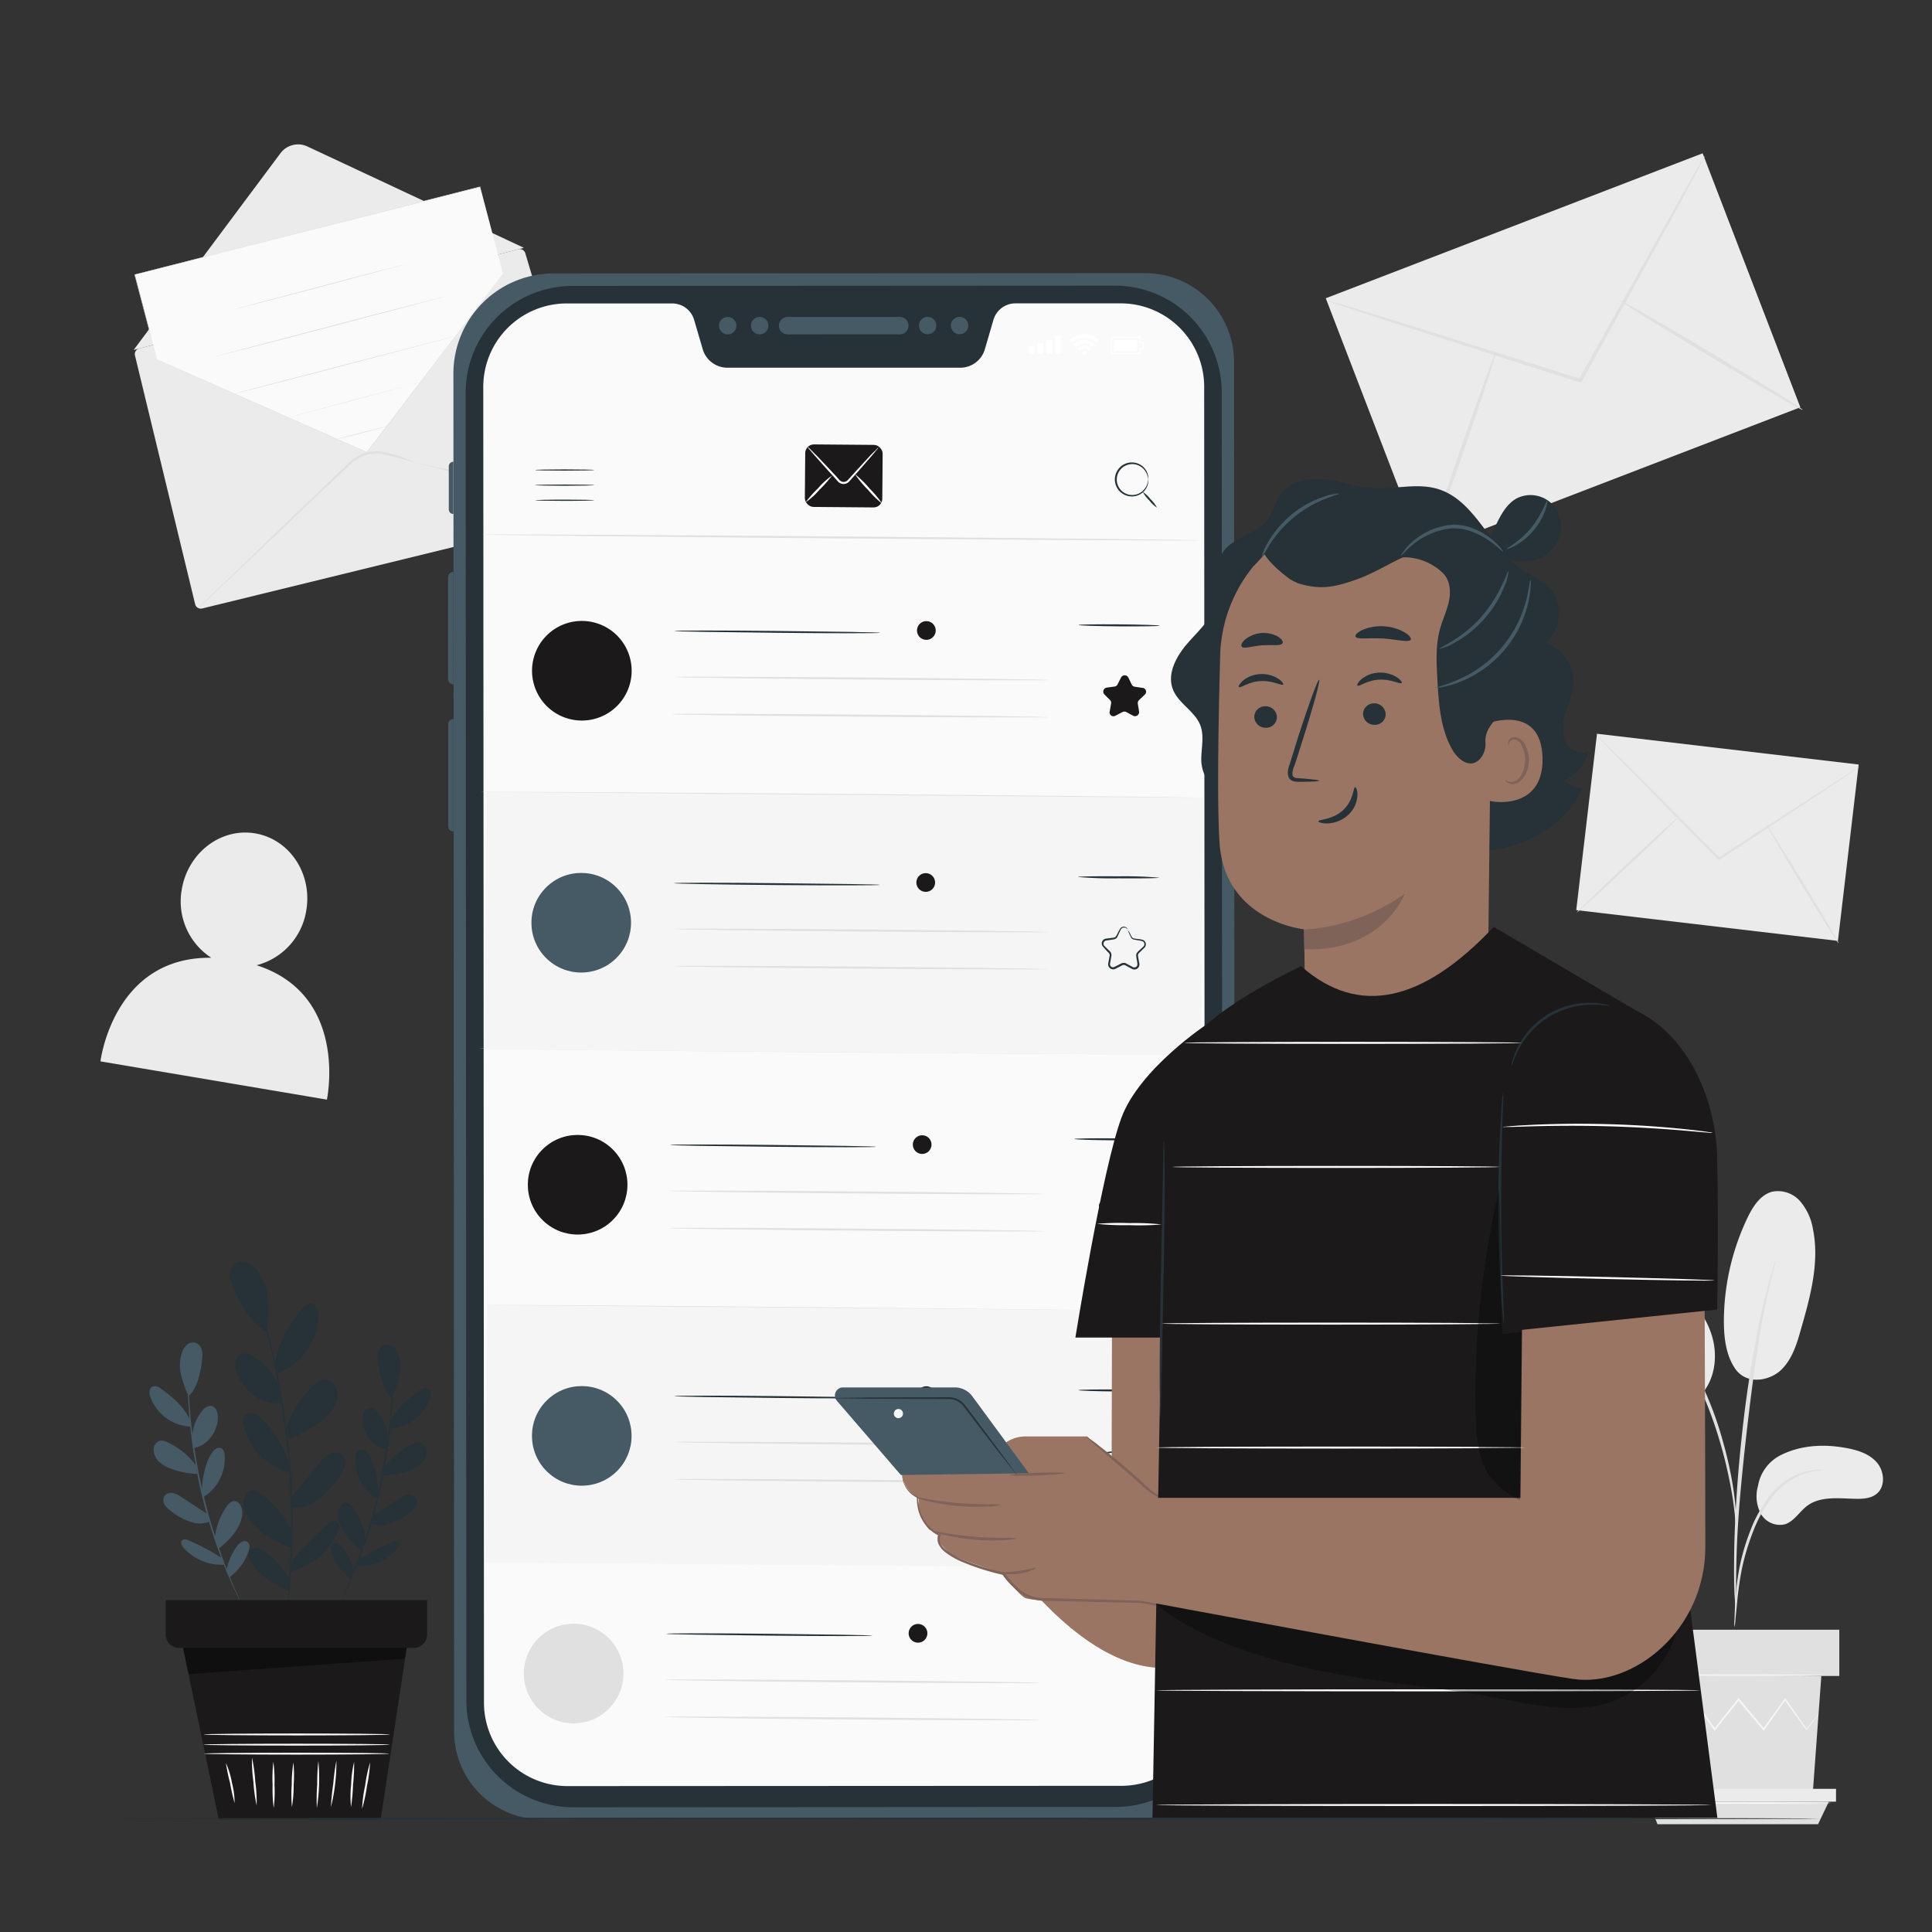 <svg xmlns="http://www.w3.org/2000/svg" viewBox="0 0 500 500"><rect x="0" y="0" width="500" height="500" fill="#333333" stroke="none"/><g id="freepik--background-complete--inject-6"><path d="M36,90.19l98.1-25.68a1.52,1.52,0,0,1,1.84,1l19.42,65.12a1.53,1.53,0,0,1-1.1,1.91L52.34,157.47a1.51,1.51,0,0,1-1.84-1.12L34.93,92A1.52,1.52,0,0,1,36,90.19Z" style="fill:#ebebeb"></path><path d="M34.58,90.57l38-50.91a5.68,5.68,0,0,1,7-1.74l56,26.21" style="fill:#ebebeb"></path><polygon points="40.63 93.03 34.88 71.05 124.26 48.34 130.2 70.92 94.92 117.09 40.63 93.03" style="fill:#fafafa"></polygon><path d="M40.63,93l1,.43,2.89,1.27,11,4.85L95,117l-.1,0,35.27-46.18,0,.08c-.84-3.2-1.74-6.61-2.64-10-1.12-4.24-2.22-8.44-3.3-12.53l.11.07L34.89,71.1l0-.06c1.8,6.94,3.23,12.44,4.21,16.2.49,1.88.86,3.32,1.11,4.3.13.49.22.86.29,1.11l.09.38s0-.12-.1-.37l-.3-1.1c-.26-1-.64-2.42-1.14-4.29-1-3.76-2.43-9.26-4.26-16.21l0,0h0l89.38-22.75.08,0,0,.09c1.07,4.09,2.18,8.28,3.29,12.52.91,3.44,1.8,6.85,2.64,10l0,0,0,0L95,117.14l0,0-.06,0L55.46,99.65l-11-4.89-2.88-1.28Z" style="fill:#e0e0e0"></path><path d="M105.25,68.3s-10,2.72-22.37,6-22.4,5.85-22.41,5.8,10-2.72,22.36-6S105.23,68.25,105.25,68.3Z" style="fill:#e0e0e0"></path><path d="M115.68,76.6c0,.05-13.51,3.61-30.19,8s-30.21,7.83-30.23,7.78,13.5-3.61,30.19-8S115.66,76.55,115.68,76.6Z" style="fill:#e0e0e0"></path><path d="M118.29,86.89s-12.88,3.45-28.79,7.59S60.67,102,60.65,101.9s12.88-3.45,28.8-7.59S118.28,86.84,118.29,86.89Z" style="fill:#e0e0e0"></path><path d="M109.26,98.79l-.09,0-.26.07-1,.29-3.72,1L91.86,103.5c-4.8,1.3-9.16,2.44-12.32,3.25l-3.74,1-1,.25-.27.06-.09,0s0,0,.09,0l.26-.07,1-.28,3.73-1,12.31-3.31c4.8-1.3,9.16-2.44,12.31-3.25l3.75-.95,1-.25.26-.06Z" style="fill:#e0e0e0"></path><path d="M100.06,110.37s-2.87.82-6.43,1.73-6.46,1.6-6.47,1.55,2.86-.82,6.43-1.73S100.05,110.32,100.06,110.37Z" style="fill:#e0e0e0"></path><path d="M155.14,132a1.52,1.52,0,0,1-.31,0l-.89-.21-3.44-.86-12.61-3.25-18.68-4.89-11-2.91-5.84-1.54-1.48-.39c-.5-.13-1-.27-1.49-.38a9.85,9.85,0,0,0-3-.13,9.62,9.62,0,0,0-5.41,2.47L86.58,124l-8.25,7.87-14,13.31-9.47,8.94-2.59,2.41-.69.62-.24.2s.06-.09.2-.24l.65-.66L54.71,154l9.35-9.06L78,131.54l8.23-7.9,4.37-4.17a10.15,10.15,0,0,1,5.71-2.61,10,10,0,0,1,3.19.14c.53.12,1,.25,1.52.38l1.48.4c2,.52,3.79,1.56,5.7,2.06,3.82,1,7.64,1.49,11.15,2.42l18.66,5,12.56,3.41,3.41,1,.89.26C155.05,132,155.15,132,155.14,132Z" style="fill:#e0e0e0"></path><path d="M66.42,249.8a17.43,17.43,0,0,0,12.85-14.22c1.59-9.49-4.32-18.39-13.22-19.9s-17.39,5-19,14.46a17.39,17.39,0,0,0,7.63,17.73C29.28,247.54,26,274.68,26,274.68l58.6,9.9S90.39,257.55,66.42,249.8Z" style="fill:#ebebeb"></path><rect x="352.27" y="56.08" width="104.5" height="70.43" transform="translate(-5.81 151.32) rotate(-21.04)" style="fill:#ebebeb"></rect><path d="M441.25,40.34a6.2,6.2,0,0,1-.57,1.23L438.88,45,432.1,57.51,409.37,98.74l-.19.34-.37-.12-.9-.29L362.46,84.14l-13.74-4.5L345,78.36a7.8,7.8,0,0,1-1.28-.5,7.67,7.67,0,0,1,1.34.32l3.78,1.1,13.83,4.22L408.2,97.77l.9.28-.56.23,23-41.1,7-12.37c.81-1.39,1.46-2.5,2-3.34A9,9,0,0,1,441.25,40.34Z" style="fill:#e0e0e0"></path><path d="M369,143.6c-.24-.09,3.62-11.92,8.64-26.43s9.29-26.2,9.54-26.12-3.62,11.92-8.64,26.43S369.26,143.68,369,143.6Z" style="fill:#e0e0e0"></path><path d="M419.29,77.76c.13-.22,10.82,5.93,23.87,13.75s23.52,14.34,23.38,14.57-10.82-5.93-23.87-13.75S419.15,78,419.29,77.76Z" style="fill:#e0e0e0"></path><rect x="421.52" y="182.63" width="45.96" height="68.19" transform="translate(177.3 632.83) rotate(-83.29)" style="fill:#ebebeb"></rect><path d="M481.2,198.46a4.47,4.47,0,0,1-.71.53l-2.08,1.43-7.71,5.17L445,222.49l-.21.14-.18-.18-.43-.44-21.83-22.2c-2.74-2.82-5-5.13-6.56-6.78l-1.77-1.86a5.14,5.14,0,0,1-.58-.68,4.57,4.57,0,0,1,.67.59l1.85,1.78,6.7,6.64,22,22.08.43.43-.39,0,25.76-16.74,7.82-5,2.15-1.33A4.36,4.36,0,0,1,481.2,198.46Z" style="fill:#e0e0e0"></path><path d="M408.11,236.13c-.12-.12,5.71-5.78,13-12.63s13.33-12.31,13.45-12.19-5.71,5.78-13,12.64S408.22,236.26,408.11,236.13Z" style="fill:#e0e0e0"></path><path d="M457.14,213.39c.15-.09,4.45,6.72,9.61,15.2S476,244,475.82,244.1s-4.44-6.71-9.6-15.19S457,213.48,457.14,213.39Z" style="fill:#e0e0e0"></path><path d="M460.69,376.67c5.08-2.62,11.05-3,16.68-2,3,.5,6.18,1.41,8.24,3.68s2.45,6.27.09,8.23c-1.41,1.16-3.37,1.34-5.2,1.31-4.41-.05-9.3-.82-12.82,1.83-2,1.51-3.35,4-5.75,4.77a5.68,5.68,0,0,1-6.25-2.78,9.69,9.69,0,0,1-.71-7.16A10.94,10.94,0,0,1,460.69,376.67Z" style="fill:#ebebeb"></path><path d="M449.07,354.23c3.1,4.43,9.13,3,11.93.26s4-6.62,5.05-10.36c2.46-8.54,4.93-17.5,3.11-26.19a14.6,14.6,0,0,0-3.35-7.13,7.61,7.61,0,0,0-7.2-2.39c-3,.8-4.93,3.78-6.3,6.61a62.45,62.45,0,0,0-6.17,26.8c0,4.31.5,8.84,2.93,12.4" style="fill:#ebebeb"></path><path d="M440.55,360.59c3.37-4,4-9.83,2.51-14.83s-4.88-9.27-8.79-12.75a47.15,47.15,0,0,0-15.73-9.28,16.8,16.8,0,0,0-7.08-1.21,7.4,7.4,0,0,0-5.93,3.6c-1.66,3.15-.07,7,1.64,10.11A120.59,120.59,0,0,0,417.51,352c3.1,4,6.64,7.93,11.36,9.73S438.5,363.3,441,360" style="fill:#ebebeb"></path><path d="M448.86,421.07a9.84,9.84,0,0,0,.28-2c.14-1.46.32-3.3.54-5.49a78.42,78.42,0,0,1,1.23-8.06,61.63,61.63,0,0,1,2.93-9.51,35,35,0,0,1,4.86-8.61,18.07,18.07,0,0,1,6.14-5.1,16.93,16.93,0,0,1,5.17-1.61,10.13,10.13,0,0,0,2-.29,8.93,8.93,0,0,0-2,0,15.42,15.42,0,0,0-5.39,1.4,18,18,0,0,0-6.48,5.15,34.31,34.31,0,0,0-5,8.78,57.87,57.87,0,0,0-2.91,9.66,67.58,67.58,0,0,0-1.07,8.16c-.17,2.34-.24,4.23-.27,5.53A9.32,9.32,0,0,0,448.86,421.07Z" style="fill:#e0e0e0"></path><path d="M449.24,416.84a3.58,3.58,0,0,0,.05-.94v-2.67c0-2.32,0-5.67.11-9.81.21-8.29.92-17.21,2.3-29.78,1.31-11.82,3.06-25.58,4.91-34.52.39-2,.79-3.86,1.17-5.47s.66-3,1-4.11.46-1.91.62-2.6a3.85,3.85,0,0,0,.16-.92,5.31,5.31,0,0,0-.32.88c-.2.67-.46,1.52-.78,2.56s-.69,2.48-1.1,4.08S456.47,337,456,339a302.48,302.48,0,0,0-5.15,32c-1.39,12.6-2,24.07-2.06,32.38-.05,4.15,0,7.51.14,9.83.07,1.09.12,2,.17,2.67A3.64,3.64,0,0,0,449.24,416.84Z" style="fill:#e0e0e0"></path><path d="M449.29,394.71a17,17,0,0,0,0-2.79,75.05,75.05,0,0,0-.85-7.56,100.17,100.17,0,0,0-2.46-11,89.53,89.53,0,0,0-4.6-13,69.68,69.68,0,0,0-13.53-21.07,34.32,34.32,0,0,0-3.18-2.95c-.49-.42-.92-.83-1.36-1.16l-1.24-.85a17.58,17.58,0,0,0-2.35-1.5c-.13.18,3.33,2.22,7.7,6.87a73,73,0,0,1,13.19,21,102.65,102.65,0,0,1,4.64,12.91c1.2,4.05,2,7.77,2.61,10.91s.91,5.7,1.11,7.48A19.84,19.84,0,0,0,449.29,394.71Z" style="fill:#e0e0e0"></path><polygon points="427.91 433.74 430.13 464.11 469.14 464.11 471.36 433.74 427.91 433.74" style="fill:#e0e0e0"></polygon><rect x="424.14" y="421.77" width="51.87" height="11.97" style="fill:#e0e0e0"></rect><polygon points="424.14 462.95 424.14 466.27 426.58 466.27 475.16 466.27 475.16 462.95 424.14 462.95" style="fill:#ebebeb"></polygon><polygon points="428.97 472.11 426.58 466.27 473.3 466.27 470.51 472.11 428.97 472.11" style="fill:#e0e0e0"></polygon><path d="M470.64,443.67a1.93,1.93,0,0,1-.19.28l-.58.77-2.27,2.91-.1.13-.1-.14c-1.43-2-3.34-4.61-5.58-7.72h.32l-5.5,7.78-.17.25-.2-.23c-2-2.42-4.23-5-6.52-7.76h.38l-.36.46-5.83,7.3-.19.25-.18-.26-5.5-7.78.32,0-6.78,7.72-.12.13-.09-.15-2.12-3.57-.54-.94a2,2,0,0,1-.17-.34s.09.09.23.3l.6.91,2.23,3.5-.22,0,6.67-7.81.17-.2.15.22,5.55,7.74h-.37l5.81-7.32.36-.45.19-.23.19.23,6.5,7.77h-.37l5.56-7.74.16-.23.16.23,5.46,7.81h-.2l2.37-2.83.63-.74C470.55,443.74,470.63,443.66,470.64,443.67Z" style="fill:#f5f5f5"></path><path d="M471.9,433.54c0,.13-9.77.24-21.83.24s-21.83-.11-21.83-.24,9.77-.24,21.83-.24S471.9,433.41,471.9,433.54Z" style="fill:#f5f5f5"></path><path d="M473.88,466.59c0,.14-10.63.25-23.73.25s-23.73-.11-23.73-.25,10.62-.24,23.73-.24S473.88,466.46,473.88,466.59Z" style="fill:#f5f5f5"></path></g><g id="freepik--Device--inject-6"><path d="M296.28,470.77l-156,.08a22.75,22.75,0,0,1-22.76-22.73l-.18-351.41a25.92,25.92,0,0,1,25.91-25.94l153.12-.08a23,23,0,0,1,23,23l.19,353.82A23.28,23.28,0,0,1,296.28,470.77Z" style="fill:#455a64"></path><path d="M120.69,440l-.18-338.39A27.66,27.66,0,0,1,148.16,74l140.34-.08a27.66,27.66,0,0,1,27.68,27.65l.18,338.39a27.66,27.66,0,0,1-27.65,27.68l-140.34.08A27.67,27.67,0,0,1,120.69,440Z" style="fill:#263238"></path><path d="M203.83,86.53a2.25,2.25,0,0,1,0-4.5h28.89a2.25,2.25,0,1,1,0,4.49Z" style="fill:#455a64"></path><path d="M188.34,86.54a2.25,2.25,0,1,1,2.24-2.25A2.25,2.25,0,0,1,188.34,86.54Z" style="fill:#455a64"></path><path d="M196.61,86.53a2.25,2.25,0,1,1,2.24-2.25A2.25,2.25,0,0,1,196.61,86.53Z" style="fill:#455a64"></path><path d="M248.34,86.5a2.25,2.25,0,1,1,2.25-2.24A2.24,2.24,0,0,1,248.34,86.5Z" style="fill:#455a64"></path><path d="M240.07,86.51a2.25,2.25,0,1,1,2.25-2.25A2.24,2.24,0,0,1,240.07,86.51Z" style="fill:#455a64"></path><path d="M290,78.51h-27.2a5.94,5.94,0,0,0-5.7,4.26l-2.22,7.62a6.62,6.62,0,0,1-6.37,4.77l-60.26,0a6.65,6.65,0,0,1-6.38-4.76l-2.23-7.62a5.92,5.92,0,0,0-5.7-4.25H146.72a21.61,21.61,0,0,0-21.65,21.56l.18,340.62a21.6,21.6,0,0,0,21.67,21.53l143.25-.07a21.61,21.61,0,0,0,21.65-21.56L311.64,100A21.6,21.6,0,0,0,290,78.51Z" style="fill:#fafafa"></path><path d="M319.39,157.63h0a1.34,1.34,0,0,1,1.33,1.33l0,43.33a1.33,1.33,0,0,1-1.32,1.33h0Z" style="fill:#455a64"></path><path d="M117.37,186.08h0a1.37,1.37,0,0,0-1.37,1.37v26.37a1.38,1.38,0,0,0,1.38,1.37h0Z" style="fill:#455a64"></path><path d="M117.35,148h0a1.37,1.37,0,0,0-1.37,1.38v26.36a1.39,1.39,0,0,0,1.38,1.38h0Z" style="fill:#455a64"></path><path d="M117.34,119.49h0a1.19,1.19,0,0,0-1.19,1.19v11.17a1.18,1.18,0,0,0,1.19,1.18h0Z" style="fill:#455a64"></path><rect x="266.33" y="89.6" width="1.39" height="1.95" style="fill:#fff"></rect><rect x="268.59" y="88.73" width="1.39" height="2.81" style="fill:#fff"></rect><rect x="270.85" y="88.08" width="1.39" height="3.46" style="fill:#fff"></rect><rect x="273.11" y="86.82" width="1.39" height="4.72" style="fill:#fff"></rect><path d="M295,91.63h-7a.49.49,0,0,1-.5-.49V87.67a.5.5,0,0,1,.49-.5h7a.14.14,0,0,1,.13.13v1.14h.75a.12.12,0,0,1,.12.13v1.66a.13.13,0,0,1-.13.13h-.75V91.5A.12.12,0,0,1,295,91.63Zm-.13-4.21H288a.24.24,0,0,0-.24.24v3.47a.24.24,0,0,0,.24.24h6.84V90.23a.12.12,0,0,1,.12-.12h.75V88.69H295a.12.12,0,0,1-.12-.12Z" style="fill:#fff"></path><polygon points="288.34 90.81 288.34 88 294.29 87.99 294.29 89.26 294.29 89.54 294.29 90.81 288.34 90.81" style="fill:#fff"></polygon><path d="M281.14,91.37a.51.51,0,1,0-.51.51A.51.51,0,0,0,281.14,91.37Z" style="fill:#fff"></path><path d="M278.89,90.15l.65.64a1.55,1.55,0,0,1,2.18,0l.65-.65a2.48,2.48,0,0,0-1.74-.72A2.45,2.45,0,0,0,278.89,90.15Z" style="fill:#fff"></path><path d="M280.63,88a3.92,3.92,0,0,0-2.76,1.14l.65.65a3,3,0,0,1,4.22,0l.65-.65A3.88,3.88,0,0,0,280.63,88Z" style="fill:#fff"></path><path d="M276.81,88.07l.65.65a4.43,4.43,0,0,1,3.17-1.32,4.5,4.5,0,0,1,3.17,1.31l.65-.65a5.4,5.4,0,0,0-7.64,0Z" style="fill:#fff"></path><path d="M163.47,173.7a12.89,12.89,0,1,1-12.78-13A12.89,12.89,0,0,1,163.47,173.7Z" style="fill:#1B1919"></path><path d="M227.9,163.77c0,.14-12,.16-26.7,0s-26.71-.33-26.71-.48,12-.16,26.71,0S227.91,163.63,227.9,163.77Z" style="fill:#263238"></path><path d="M271.49,176c0,.14-21.8.08-48.69-.14s-48.69-.52-48.69-.66,21.8-.08,48.7.14S271.49,175.85,271.49,176Z" style="fill:#e0e0e0"></path><path d="M271.41,185.61c0,.14-21.8.08-48.69-.14S174,185,174,184.81s21.79-.08,48.69.14S271.41,185.46,271.41,185.61Z" style="fill:#e0e0e0"></path><path d="M300.15,161.92c0,.15-4.72.22-10.53.18s-10.52-.21-10.52-.35,4.71-.22,10.53-.17S300.15,161.78,300.15,161.92Z" style="fill:#263238"></path><path d="M292,175.33l.87,1.8a1.05,1.05,0,0,0,.78.59l2,.3a1,1,0,0,1,.57,1.79l-1.45,1.39a1.07,1.07,0,0,0-.31.93l.33,2a1.06,1.06,0,0,1-1.54,1.1l-1.76-.95a1.06,1.06,0,0,0-1,0l-1.78.92a1,1,0,0,1-1.51-1.12l.35-2a1,1,0,0,0-.29-.93l-1.42-1.41a1.05,1.05,0,0,1,.6-1.79l2-.27a1,1,0,0,0,.79-.57l.9-1.78A1.06,1.06,0,0,1,292,175.33Z" style="fill:#1B1919"></path><path d="M242.16,163.19a2.42,2.42,0,1,1-2.4-2.44A2.42,2.42,0,0,1,242.16,163.19Z" style="fill:#1B1919"></path><path d="M310.9,139.84c0,.14-41.65-.08-93-.5s-93-.88-93-1,41.64.08,93,.5S310.91,139.7,310.9,139.84Z" style="fill:#e0e0e0"></path><path d="M310.36,206.46c0,.15-41.66-.08-93-.5s-93-.88-93-1,41.65.08,93,.5S310.36,206.32,310.36,206.46Z" style="fill:#e0e0e0"></path><circle cx="149.49" cy="306.61" r="12.89" transform="translate(-173.02 195.51) rotate(-45)" style="fill:#1B1919"></circle><path d="M226.81,296.79c0,.14-11.95.16-26.7,0s-26.71-.33-26.71-.48,12-.16,26.71,0S226.82,296.65,226.81,296.79Z" style="fill:#263238"></path><path d="M270.4,309c0,.14-21.8.08-48.69-.14s-48.69-.52-48.69-.66,21.8-.08,48.7.14S270.4,308.87,270.4,309Z" style="fill:#e0e0e0"></path><path d="M270.32,318.63c0,.14-21.8.08-48.69-.14s-48.69-.52-48.68-.66,21.79-.08,48.69.14S270.32,318.48,270.32,318.63Z" style="fill:#e0e0e0"></path><path d="M299.06,294.94c0,.15-4.71.22-10.53.18s-10.52-.21-10.52-.35,4.71-.22,10.53-.17S299.06,294.8,299.06,294.94Z" style="fill:#263238"></path><path d="M290.9,308.35l.87,1.8a1.05,1.05,0,0,0,.78.59l2,.3a1,1,0,0,1,.57,1.79l-1.45,1.39a1.07,1.07,0,0,0-.31.93l.33,2a1.06,1.06,0,0,1-1.54,1.1l-1.76-1a1.06,1.06,0,0,0-1,0l-1.78.92a1,1,0,0,1-1.51-1.12l.36-2a1,1,0,0,0-.3-.93l-1.42-1.41a1.05,1.05,0,0,1,.6-1.79l2-.27a1,1,0,0,0,.79-.57l.9-1.78A1.06,1.06,0,0,1,290.9,308.35Z" style="fill:#1B1919"></path><circle cx="238.65" cy="296.19" r="2.42" transform="translate(-98.37 472.56) rotate(-78.76)" style="fill:#1B1919"></circle><path d="M309.81,272.86c0,.14-41.65-.08-93-.5s-93-.88-93-1,41.64.08,93,.5S309.82,272.72,309.81,272.86Z" style="fill:#e0e0e0"></path><path d="M309.27,339.48c0,.15-41-.12-91.59-.6s-91.59-1-91.59-1.12,41,.12,91.6.6S309.27,339.34,309.27,339.48Z" style="fill:#e0e0e0"></path><path d="M161.35,433.22a12.89,12.89,0,1,1-12.79-13A12.9,12.9,0,0,1,161.35,433.22Z" style="fill:#e0e0e0"></path><path d="M225.78,423.3c0,.14-12,.16-26.71,0s-26.7-.33-26.7-.48,12-.16,26.71,0S225.78,423.16,225.78,423.3Z" style="fill:#263238"></path><path d="M269.36,435.53c0,.14-21.8.08-48.68-.14s-48.69-.52-48.69-.66,21.8-.08,48.69.14S269.36,435.38,269.36,435.53Z" style="fill:#e0e0e0"></path><path d="M269.28,445.13c0,.15-21.8.09-48.68-.13s-48.69-.52-48.69-.66,21.8-.09,48.69.13S269.29,445,269.28,445.13Z" style="fill:#e0e0e0"></path><path d="M298,421.45c0,.14-4.71.22-10.52.17s-10.53-.2-10.53-.34,4.72-.22,10.53-.18S298,421.31,298,421.45Z" style="fill:#263238"></path><path d="M240,422.72a2.42,2.42,0,1,1-2.4-2.44A2.42,2.42,0,0,1,240,422.72Z" style="fill:#1B1919"></path><rect x="125.68" y="205.71" width="185.45" height="66.62" transform="translate(1.96 -1.78) rotate(0.47)" style="fill:#f5f5f5"></rect><circle cx="150.42" cy="238.8" r="12.89" transform="translate(-124.8 176.31) rotate(-45)" style="fill:#455a64"></circle><path d="M227.74,229c0,.15-12,.17-26.7.05s-26.71-.34-26.71-.48,12-.17,26.71,0S227.74,228.84,227.74,229Z" style="fill:#263238"></path><path d="M271.33,241.21c0,.15-21.8.08-48.69-.14s-48.69-.51-48.69-.66,21.8-.08,48.69.14S271.33,241.07,271.33,241.21Z" style="fill:#e0e0e0"></path><path d="M271.25,250.82c0,.14-21.8.08-48.69-.14s-48.69-.51-48.69-.66,21.8-.08,48.7.14S271.25,250.68,271.25,250.82Z" style="fill:#e0e0e0"></path><path d="M300,227.14c0,.14-4.72.22-10.53.17a104.52,104.52,0,0,1-10.52-.35c0-.14,4.71-.22,10.53-.17A104.52,104.52,0,0,1,300,227.14Z" style="fill:#263238"></path><path d="M291.83,240.55s-.08-.11-.26-.27a1,1,0,0,0-.93-.19.88.88,0,0,0-.53.41c-.13.22-.26.52-.4.81l-.46,1a1.27,1.27,0,0,1-1,.8l-1.29.2-.68.1a.82.82,0,0,0-.49.28.83.83,0,0,0,0,1.09l1.14,1.12.3.29a1.33,1.33,0,0,1,.29.4,1.47,1.47,0,0,1,.07,1q-.15.85-.3,1.74a.79.79,0,0,0,.74,1c.23,0,.44-.12.74-.27l.85-.43a4.41,4.41,0,0,1,.92-.42,1.39,1.39,0,0,1,1.06.22l1.6.86a.81.81,0,0,0,1.11-.43,1.23,1.23,0,0,0,0-.71c0-.28-.08-.55-.13-.82l-.12-.81a1.29,1.29,0,0,1,.17-.92,4.18,4.18,0,0,1,.57-.6l.55-.51.52-.49a.91.91,0,0,0,.28-.48.87.87,0,0,0-.42-.91,5.75,5.75,0,0,0-1.1-.24l-1-.18a1.23,1.23,0,0,1-.87-.48,5.79,5.79,0,0,1-.35-.72,7.34,7.34,0,0,1-.53-1.34,8.31,8.31,0,0,1,.72,1.25,6.06,6.06,0,0,0,.36.66,1,1,0,0,0,.72.34l1,.14a4.81,4.81,0,0,1,1.22.25,1.25,1.25,0,0,1,.26,2l-.52.5-.53.53a3.28,3.28,0,0,0-.49.51.88.88,0,0,0-.1.6c.05.27.09.54.14.81s.09.54.14.82a1.69,1.69,0,0,1,0,1,1.3,1.3,0,0,1-1.8.71l-1.61-.86a.91.91,0,0,0-.72-.17,5.8,5.8,0,0,0-.79.37l-.84.43-.43.22a1.24,1.24,0,0,1-.57.11,1.32,1.32,0,0,1-1.23-1.57c.11-.59.22-1.17.32-1.73a1,1,0,0,0,0-.69,2,2,0,0,0-.49-.56L285.45,245a1.29,1.29,0,0,1,0-1.68,1.26,1.26,0,0,1,.75-.4l.69-.09,1.3-.16a.94.94,0,0,0,.77-.59l.49-.94c.16-.29.29-.55.45-.82a1.14,1.14,0,0,1,.69-.47,1.08,1.08,0,0,1,1.05.32C291.81,240.4,291.84,240.54,291.83,240.55Z" style="fill:#263238"></path><path d="M242,228.41a2.42,2.42,0,1,1-2.4-2.44A2.43,2.43,0,0,1,242,228.41Z" style="fill:#1B1919"></path><rect x="125.82" y="338.52" width="185.45" height="66.62" transform="translate(3.05 -1.78) rotate(0.47)" style="fill:#f5f5f5"></rect><circle cx="150.56" cy="371.61" r="12.89" transform="translate(-218.67 215.3) rotate(-45)" style="fill:#455a64"></circle><path d="M227.88,361.79c0,.14-12,.16-26.7,0s-26.71-.33-26.71-.48,12-.16,26.71,0S227.88,361.65,227.88,361.79Z" style="fill:#263238"></path><path d="M271.47,374c0,.14-21.8.08-48.69-.14s-48.69-.52-48.69-.66,21.8-.08,48.69.14S271.47,373.87,271.47,374Z" style="fill:#e0e0e0"></path><path d="M271.39,383.63c0,.14-21.8.08-48.69-.14S174,383,174,382.83s21.8-.08,48.7.14S271.39,383.48,271.39,383.63Z" style="fill:#e0e0e0"></path><path d="M300.13,359.94c0,.15-4.72.22-10.53.18s-10.52-.21-10.52-.35,4.71-.22,10.53-.17S300.13,359.8,300.13,359.94Z" style="fill:#263238"></path><path d="M292,373.35s-.08-.11-.26-.26a1,1,0,0,0-.93-.2.92.92,0,0,0-.53.41c-.13.23-.26.53-.4.82s-.3.62-.46.95a1.26,1.26,0,0,1-1,.81l-1.29.19-.68.11a.82.82,0,0,0-.48,1.37l1.14,1.11.3.29a1.26,1.26,0,0,1,.29.41,1.4,1.4,0,0,1,.07,1q-.15.86-.3,1.74a.78.78,0,0,0,.74.95,1.41,1.41,0,0,0,.74-.26l.85-.44a5,5,0,0,1,.92-.42,1.43,1.43,0,0,1,1.06.23l1.6.86a.81.81,0,0,0,1.11-.43,1.23,1.23,0,0,0,0-.71c0-.28-.08-.56-.13-.83l-.12-.8a1.28,1.28,0,0,1,.17-.92,4.18,4.18,0,0,1,.57-.6l.55-.51.52-.5a.85.85,0,0,0,.28-.48.86.86,0,0,0-.42-.9,5.08,5.08,0,0,0-1.1-.24l-1-.18a1.24,1.24,0,0,1-.87-.49,5.73,5.73,0,0,1-.35-.71,6.94,6.94,0,0,1-.53-1.35,8.88,8.88,0,0,1,.72,1.26,5.93,5.93,0,0,0,.36.65,1,1,0,0,0,.72.35l1,.14A5.23,5.23,0,0,1,296,376a1.24,1.24,0,0,1,.64,1.3,1.27,1.27,0,0,1-.38.72l-.52.5-.53.52a3.81,3.81,0,0,0-.49.52.87.87,0,0,0-.1.6c.05.27.09.53.14.8s.09.55.14.83a1.77,1.77,0,0,1,0,1,1.32,1.32,0,0,1-1.81.7c-.53-.28-1.07-.56-1.61-.86a1,1,0,0,0-.72-.17,6,6,0,0,0-.79.38l-.84.43-.43.22a1.37,1.37,0,0,1-.57.1,1.32,1.32,0,0,1-1.23-1.56c.11-.59.22-1.17.32-1.74a1,1,0,0,0,0-.69,2.35,2.35,0,0,0-.49-.56l-1.14-1.15a1.29,1.29,0,0,1,0-1.68,1.33,1.33,0,0,1,.75-.41l.69-.09,1.3-.16a.91.91,0,0,0,.77-.58l.49-.94c.16-.3.29-.56.45-.82a1.12,1.12,0,0,1,.69-.48,1.1,1.1,0,0,1,1,.32C292,373.21,292,373.35,292,373.35Z" style="fill:#263238"></path><path d="M242.14,361.21a2.42,2.42,0,1,1-2.4-2.44A2.42,2.42,0,0,1,242.14,361.21Z" style="fill:#1B1919"></path><rect x="208.34" y="115.07" width="20.04" height="16.18" rx="2.25" transform="translate(1.02 -1.78) rotate(0.47)" style="fill:#1B1919"></rect><path d="M227.35,115.76a3.82,3.82,0,0,1-.62.84c-.42.52-1,1.26-1.83,2.17l-2.76,3.17-1.65,1.86a13.28,13.28,0,0,1-.91,1,2,2,0,0,1-1.45.45,2,2,0,0,1-1.33-.71l-.89-1-1.67-1.84-2.8-3.13c-.8-.9-1.43-1.63-1.86-2.15a4,4,0,0,1-.63-.83s.3.22.78.7,1.15,1.16,2,2l2.88,3.06,1.7,1.82.89,1a1.46,1.46,0,0,0,2.07.21c.27-.24.58-.63.86-.93l1.67-1.84,2.85-3.1c.81-.87,1.48-1.58,2-2A4.11,4.11,0,0,1,227.35,115.76Z" style="fill:#fff"></path><path d="M215.31,123.09a29.55,29.55,0,0,1-3.21,3.63,18.53,18.53,0,0,1-3.6,3.27,29.34,29.34,0,0,1,3.22-3.63A18.66,18.66,0,0,1,215.31,123.09Z" style="fill:#fff"></path><path d="M228.32,130.37a25.13,25.13,0,0,1-3.71-3.65,27,27,0,0,1-3.34-4,25.46,25.46,0,0,1,3.72,3.65A26.54,26.54,0,0,1,228.32,130.37Z" style="fill:#fff"></path><path d="M153.77,121.64c0,.09-3.42.16-7.64.16s-7.64-.07-7.64-.16,3.42-.16,7.64-.16S153.77,121.55,153.77,121.64Z" style="fill:#263238"></path><path d="M153.77,125.55c0,.09-3.42.16-7.64.16s-7.64-.07-7.64-.16,3.42-.16,7.64-.16S153.77,125.46,153.77,125.55Z" style="fill:#263238"></path><path d="M153.77,129.46c0,.09-3.42.17-7.64.17s-7.64-.08-7.64-.16,3.42-.17,7.64-.17S153.77,129.38,153.77,129.46Z" style="fill:#263238"></path><path d="M297.18,124.13c-.05,0,0-.38-.22-1a4.13,4.13,0,0,0-1.52-2.21,4,4,0,1,0-.05,6.41,4.26,4.26,0,0,0,1.56-2.19c.18-.63.18-1,.23-1a.94.94,0,0,1,0,.27,3.17,3.17,0,0,1-.08.78,4.22,4.22,0,0,1-1.54,2.41,4.4,4.4,0,1,1,.06-7,4.18,4.18,0,0,1,1.49,2.44,3,3,0,0,1,.07.78A.68.68,0,0,1,297.18,124.13Z" style="fill:#263238"></path><path d="M299.43,131.39a8.25,8.25,0,0,1-2-1.89,8.33,8.33,0,0,1-1.69-2.21,8.25,8.25,0,0,1,2,1.89A8.16,8.16,0,0,1,299.43,131.39Z" style="fill:#263238"></path></g><g id="freepik--Character--inject-6"><path d="M287.81,333l-.14,53.74-23.75-4.88-20-4.18s27.38,54,57.16,54,33.63-44.93,33.63-44.93L336.48,333Z" style="fill:#9b7564"></path><path d="M411.18,194.37C409,195.61,406,194,405,191.68s-.54-5,.22-7.44,1.82-4.78,2-7.31a10.78,10.78,0,0,0-7.24-10.6c4.3-3.41,4.65-10.72.7-14.53-1.85-1.78-4.31-2.75-6.46-4.15a22,22,0,0,1-3.4-2.77,14,14,0,0,0,5.86.18,9.5,9.5,0,0,0,6.88-6,8.59,8.59,0,0,0-2.08-8.81,7.88,7.88,0,0,0-8.86-1.32c-2.78,1.47-4.3,4.49-5.65,7.33l-1.26,2.63c-3.91-5.18-7.59-10.53-13.62-12.35-5.47-1.65-11.35.19-17.05-.22-4.15-.31-8.13-1.8-12.27-2.26s-8.85.43-11.29,3.8c-1.44,2-1.89,4.54-3.34,6.51-3,4.06-9.46,4.61-11.92,9-2,3.58-.46,8.1-1.32,12.11-.93,4.36-4.53,7.55-7.47,10.9s-5.51,7.95-3.86,12.09c1.46,3.65,5.71,5.61,7.09,9.28,1,2.68.28,5.65.23,8.51s1.09,6.26,3.88,6.91l31.73,8.38c10.93,4.44,22.2,9,34,8.94s24.39-5.68,29-16.52a6.76,6.76,0,0,1-4.55-2A11.37,11.37,0,0,0,411.18,194.37Z" style="fill:#263238"></path><path d="M385.17,204.32c2.62-8,5.2-16.15,6.39-24.53s.94-17.12-2-25c-.44-1.2-4.25-9.27-5.53-9.14-.91.09,1.43,7.61,1,8.41-4.4,7.56-5.6,16.65-4.89,25.38a114.35,114.35,0,0,0,5.07,24.93" style="fill:#263238"></path><path d="M357.15,274.66c13.12-.28,28-29,28-29L386,172c.68-21.21-11.09-39.29-32.31-39.39l-2,.1a38,38,0,0,0-35.91,36.86c-.49,18.39-.81,38.72-.16,48.54,1.34,20.32,21.85,22.39,21.85,22.39s.12,4.72.18,10.7c.14,13.42,14.19,23.88,19.45,23.43Z" style="fill:#9b7564"></path><path d="M337.52,240.53s12.86.07,26.06-9.25c0,0-5.66,15.14-26.05,14.4Z" style="fill:#7f6358"></path><path d="M324.61,185.56a2.91,2.91,0,0,0,3,2.78,2.78,2.78,0,0,0,2.85-2.77,2.91,2.91,0,0,0-3-2.79A2.78,2.78,0,0,0,324.61,185.56Z" style="fill:#263238"></path><path d="M320.63,177.81c.38.36,2.49-1.39,5.62-1.55s5.5,1.29,5.82.88c.15-.17-.25-.84-1.29-1.51a7.91,7.91,0,0,0-4.68-1.17,7.68,7.68,0,0,0-4.45,1.7C320.73,177,320.44,177.65,320.63,177.81Z" style="fill:#263238"></path><path d="M352.76,184.81a2.91,2.91,0,0,0,3,2.78,2.78,2.78,0,0,0,2.85-2.78,2.91,2.91,0,0,0-2.95-2.78A2.79,2.79,0,0,0,352.76,184.81Z" style="fill:#263238"></path><path d="M351.31,177.43c.38.36,2.5-1.38,5.62-1.54s5.5,1.28,5.82.88c.16-.18-.24-.84-1.29-1.52a8,8,0,0,0-4.68-1.17,7.71,7.71,0,0,0-4.45,1.7C351.42,176.57,351.13,177.27,351.31,177.43Z" style="fill:#263238"></path><path d="M341.39,202.05c0-.18-2-.41-5.13-.64-.8,0-1.56-.16-1.73-.7a4,4,0,0,1,.41-2.39q1-3,2-6.21c2.82-8.82,4.81-16.07,4.45-16.18s-2.93,7-5.74,15.79c-.67,2.17-1.32,4.25-1.93,6.23a4.61,4.61,0,0,0-.25,3.16,2,2,0,0,0,1.38,1.09,5.25,5.25,0,0,0,1.36.12C339.42,202.32,341.38,202.23,341.39,202.05Z" style="fill:#263238"></path><path d="M350.7,203.72c-.51,0-.33,3.39-3.11,5.95s-6.4,2.39-6.4,2.86c0,.22.84.62,2.36.58a8.47,8.47,0,0,0,5.36-2.2,7.37,7.37,0,0,0,2.39-5C351.36,204.51,350.93,203.69,350.7,203.72Z" style="fill:#263238"></path><path d="M350.8,164.74c.36.84,3.46.27,7.15.51s6.71,1.09,7.15.3c.2-.38-.36-1.15-1.6-1.91a12.46,12.46,0,0,0-10.89-.61C351.29,163.64,350.65,164.35,350.8,164.74Z" style="fill:#263238"></path><path d="M321.36,167.35c.59.68,2.71-.17,5.29-.34s4.81.22,5.27-.55c.21-.37-.18-1.07-1.17-1.69a7.69,7.69,0,0,0-8.51.72C321.36,166.27,321.1,167,321.36,167.35Z" style="fill:#263238"></path><path d="M385.15,187.18c.34-.17,13.75-4.88,14.06,9s-13.75,11.35-13.78,11S385.15,187.18,385.15,187.18Z" style="fill:#9b7564"></path><path d="M389.57,201.82c.06,0,.25.16.66.34a2.42,2.42,0,0,0,1.81,0c1.46-.57,2.65-2.94,2.67-5.45a8.14,8.14,0,0,0-.76-3.46,2.81,2.81,0,0,0-1.86-1.82,1.24,1.24,0,0,0-1.42.7c-.18.39-.08.67-.16.69s-.3-.23-.2-.8a1.57,1.57,0,0,1,.53-.89,1.78,1.78,0,0,1,1.33-.38,3.41,3.41,0,0,1,2.58,2.1,8.2,8.2,0,0,1,.93,3.87c0,2.81-1.41,5.46-3.41,6.09a2.59,2.59,0,0,1-2.23-.32C389.6,202.15,389.52,201.84,389.57,201.82Z" style="fill:#7f6358"></path><path d="M324.55,146.41c-2.27-1.21,4.4-8.6,9.91-11.19,8.32-3.9,21.08-6.4,28.82-4.31,9.33,2.51,17.11,7,21.89,15.44s6.66,18.23,6.51,27.89c-.05,2.95-.31,6-1.86,8.54-1.9,3.1-5.61,5.09-5.39,9.34a5.83,5.83,0,0,1-1.39,4.27c-2.52,2.74-5.67.23-7.13-2.3-3.14-5.42-3.56-11.93-3.91-18.17-.25-4.44-.49-9,.71-13.26.65-2.33,1.72-4.54,2.24-6.9s.42-5-1.08-6.95a8.66,8.66,0,0,0-1.14-1.13,14.56,14.56,0,0,0-14.45-2.56c-7.81,2.88-21.15,7.2-24.68,4.58-5.08-3.77-6.32-6.25-6.32-6.25Z" style="fill:#263238"></path><path d="M362.53,129c-7.68-2.46-16.4-2.21-23.51,1.6-3.78,2-7.18,5.22-8.28,9.35s.72,9.2,4.7,10.76l.28.17c6,1.92,9.82,1.08,15.72-1.05,5-1.79,9.36-4.92,14.33-6.69a28.35,28.35,0,0,1,16.56-.69C376.93,136.47,370.22,131.49,362.53,129Z" style="fill:#263238"></path><path d="M389,142.8c-.12.1-1.24-1.23-3.5-2.8a20.23,20.23,0,0,0-4.23-2.26,12.94,12.94,0,0,0-5.66-1,19,19,0,0,0-9.71,4c-2.16,1.71-3.16,3.15-3.29,3.05s.15-.43.61-1.07a15.14,15.14,0,0,1,2.25-2.48,18.08,18.08,0,0,1,10.06-4.43,13.29,13.29,0,0,1,6.06,1.08,18.48,18.48,0,0,1,4.3,2.53C388.14,141.23,389.1,142.74,389,142.8Z" style="fill:#455a64"></path><path d="M390.41,147.73a11.85,11.85,0,0,1-1.06,4,29,29,0,0,1-13,14.65,11.62,11.62,0,0,1-3.82,1.52c-.17-.27,5.85-2.55,10.9-8.33S390.12,147.6,390.41,147.73Z" style="fill:#455a64"></path><path d="M396.08,150a4.54,4.54,0,0,1,.05,1.58,24.37,24.37,0,0,1-.6,4.28,29.13,29.13,0,0,1-18.1,20.77,24.87,24.87,0,0,1-4.16,1.18,4.4,4.4,0,0,1-1.58.16c0-.16,2.19-.54,5.49-2a30.65,30.65,0,0,0,17.71-20.32C395.83,152.23,395.91,150,396.08,150Z" style="fill:#455a64"></path><path d="M346.58,127.75c0,.16-1.45.5-3.69,1.39a30.24,30.24,0,0,0-14.29,11.78,37.69,37.69,0,0,1-2.07,3.35,10.77,10.77,0,0,1,1.5-3.69,26.55,26.55,0,0,1,6.2-7.39,26.17,26.17,0,0,1,8.44-4.66A11.19,11.19,0,0,1,346.58,127.75Z" style="fill:#455a64"></path><path d="M400.45,129.5c.23,0-.38,4-3.53,7.75s-7,5.05-7,4.82,3.37-1.86,6.31-5.42S400.17,129.41,400.45,129.5Z" style="fill:#455a64"></path><path d="M252.46,378.13l8.26-5.07a9,9,0,0,1,4.65-1.31h16l16.52,15.05,4.93,2.46-1.84,26-10.74-1.32s-22.93,1-25.15-.49-5.43-6.17-5.43-6.17-12.57-4.07-13.8-5.17c-4.67-4.19-2.79-5.19-2.79-5.19l-2.15-1c-.4.76-3.53-4.34-3.2-6.9.19-1.49-.25-1.48-.25-1.48a8.22,8.22,0,0,1-4-5.69c-.23-1.52,6-.43,6-.43l15.53.21Z" style="fill:#9b7564"></path><path d="M266.27,381.28l-14.61-19.89a5.68,5.68,0,0,0-4.6-2.33H218.18a2.1,2.1,0,0,0-2.1,2.1h0a2.15,2.15,0,0,0,.51,1.37l16.55,19.2h0Z" style="fill:#455a64"></path><path d="M259.19,389.43a12.54,12.54,0,0,1-3.26.43,55,55,0,0,1-15.76-1.36,12.76,12.76,0,0,1-3.14-1,20,20,0,0,1,3.24.49c2,.35,4.73.78,7.79,1s5.84.32,7.85.31A18.57,18.57,0,0,1,259.19,389.43Z" style="fill:#7f6358"></path><path d="M263.34,398.14a12.75,12.75,0,0,1-3.26.43,53.94,53.94,0,0,1-7.93-.11,54.5,54.5,0,0,1-7.84-1.25,12.56,12.56,0,0,1-3.13-1,20.11,20.11,0,0,1,3.24.49c2,.35,4.73.78,7.79,1s5.84.32,7.85.31A18.57,18.57,0,0,1,263.34,398.14Z" style="fill:#7f6358"></path><path d="M233.51,381.85a14.61,14.61,0,0,0,.48,1.82,6.84,6.84,0,0,0,3.54,3.7l.11.05v.12a11,11,0,0,0,1.13,5.08,9.58,9.58,0,0,0,4.51,4.42l.27.12-.13.25a2.31,2.31,0,0,0,0,2,5.14,5.14,0,0,0,1.42,1.73,18.53,18.53,0,0,0,4.32,2.48,62,62,0,0,0,10.59,3.32l.14,0,.07.12a19.55,19.55,0,0,0,3.25,3.64,10.09,10.09,0,0,0,4.24,2.51,13.5,13.5,0,0,0,3.77.38l3.8.1,7.33.2,13.2.37h.05l15.73,3.21,4.37.94,1.14.27a1.13,1.13,0,0,1,.39.12,1.72,1.72,0,0,1-.4,0l-1.16-.18-4.41-.78-15.78-3h.05l-13.2-.28-7.32-.17-3.81-.09a14.5,14.5,0,0,1-3.94-.42,10.75,10.75,0,0,1-4.52-2.66,19.75,19.75,0,0,1-3.35-3.79l.21.15a60.85,60.85,0,0,1-10.69-3.41,19,19,0,0,1-4.45-2.6,5.69,5.69,0,0,1-1.57-2,2.82,2.82,0,0,1,.06-2.44l.14.37a10.08,10.08,0,0,1-4.72-4.72,11.27,11.27,0,0,1-1.07-5.3l.11.17a6.83,6.83,0,0,1-3.58-4A5,5,0,0,1,233.51,381.85Z" style="fill:#7f6358"></path><path d="M268.07,405.79c.08.16-1.86,1.15-4.49,1.5s-4.75-.09-4.72-.26,2.11-.09,4.63-.44S268,405.6,268.07,405.79Z" style="fill:#7f6358"></path><path d="M275.49,381.25c0,.19-3.17.46-7.11.61s-7.13.1-7.13-.1,3.17-.46,7.11-.61S275.49,381.05,275.49,381.25Z" style="fill:#7f6358"></path><path d="M302.51,387.13s-.3.29-1,.4a4.6,4.6,0,0,1-2.88-.64,22.36,22.36,0,0,1-3.37-2.7l-3.94-3.45-7.2-6.19a23.67,23.67,0,0,1-2.92-2.65,20.4,20.4,0,0,1,3.23,2.27c1.93,1.48,4.55,3.6,7.36,6,1.4,1.22,2.72,2.4,3.9,3.49a25.54,25.54,0,0,0,3.19,2.76,4.74,4.74,0,0,0,2.6.8C302.14,387.23,302.49,387.07,302.51,387.13Z" style="fill:#7f6358"></path><path d="M263.19,381.71a2.76,2.76,0,0,1-.39-.43l-1-1.28L258,375.21l-5.48-7.14-3.22-4.22a4.88,4.88,0,0,0-2.16-1.51,5.06,5.06,0,0,0-1.34-.27c-.45,0-1,0-1.44,0l-20-.08-6.07-.08-1.65,0a2.65,2.65,0,0,1-.58-.05,2,2,0,0,1,.58-.05l1.65-.05,6.07-.09,20-.07c.5,0,1,0,1.48,0a5.65,5.65,0,0,1,1.47.3,5.43,5.43,0,0,1,2.38,1.68l3.21,4.25,5.39,7.21c1.49,2,2.71,3.67,3.6,4.89.39.54.7,1,1,1.34A2.13,2.13,0,0,1,263.19,381.71Z" style="fill:#263238"></path><path d="M231.78,364.89a1.19,1.19,0,1,1-.2,1.69,1.22,1.22,0,0,1,.16-1.65" style="fill:#f5f5f5"></path><path d="M386.58,239.87l40.68,23.91,7.48,132,9.72,74.68H298.26s1.61-90.89,2.11-118.38c.36-19.27-.16-56.62,6.36-79.59,2.78-9.79,30-22.44,30-22.44C351.64,263.22,368.31,259.29,386.58,239.87Z" style="fill:#1B1919"></path><path d="M440.16,437.46c0,.14-31.56.26-70.5.26s-70.5-.12-70.5-.26,31.56-.26,70.5-.26S440.16,437.31,440.16,437.46Z" style="fill:#fff"></path><g style="opacity:0.3"><path d="M299.07,415c11.32,9.49,28.91,14.63,43.39,17.56s29.27,4,43.79,6.66c10.15,1.89,20.8,4.56,30.59,1.26a27,27,0,0,0,17.86-23.07,2.49,2.49,0,0,0-.44-2,2.65,2.65,0,0,0-2.07-.5c-43.71,1.94-90,1.67-133.12.06"></path></g><path d="M291.33,387.64H393.49l.5-53.83,47.14-6.08s.21,54.67.21,72.6c0,21.52-18.6,36.48-34.22,34.18s-115.79-21-115.79-21Z" style="fill:#9b7564"></path><path d="M444.4,338.91l-54.94,5.71V280.16s5.4-21.78,24.38-20.87S444,280.73,444.4,299.56,444.4,338.91,444.4,338.91Z" style="fill:#1B1919"></path><path d="M312.54,264.93s-17.61,11.59-22.33,24.38c-4.95,13.41-11.9,56.85-11.9,56.85H303Z" style="fill:#1B1919"></path><path d="M389,282.72a14.16,14.16,0,0,1,0,2.35c-.05,1.63-.12,3.79-.2,6.41-.16,5.4-.33,12.87-.31,21.12s.24,15.72.45,21.12c.1,2.62.18,4.78.24,6.41a15.13,15.13,0,0,1,0,2.35,14.28,14.28,0,0,1-.28-2.34c-.14-1.5-.31-3.69-.47-6.39-.33-5.41-.62-12.88-.65-21.15s.22-15.74.52-21.15c.14-2.7.29-4.88.42-6.39A15.22,15.22,0,0,1,389,282.72Z" style="fill:#263238"></path><path d="M416.66,260.33c0,.14-1.84-.35-4.82-.3a21.43,21.43,0,0,0-18.78,11.52c-1.39,2.63-1.78,4.47-1.91,4.44a4.44,4.44,0,0,1,.22-1.3,17.59,17.59,0,0,1,1.25-3.36,20.76,20.76,0,0,1,19.22-11.8,18.58,18.58,0,0,1,3.57.41A4.26,4.26,0,0,1,416.66,260.33Z" style="fill:#263238"></path><path d="M301.23,295.29a3.81,3.81,0,0,1,.07.73c0,.56,0,1.25.06,2.09,0,1.81.06,4.43.06,7.67,0,6.48-.1,15.43-.29,25.31s-.38,18.73-.51,25.3c-.06,3.16-.11,5.76-.15,7.67,0,.84-.06,1.53-.08,2.09a2.43,2.43,0,0,1-.07.72,3,3,0,0,1-.07-.72c0-.56,0-1.25-.06-2.09,0-1.81-.06-4.43-.06-7.67,0-6.48.1-15.43.29-25.32s.37-18.73.5-25.29c.07-3.17.12-5.76.16-7.67,0-.84.06-1.53.07-2.09A2.64,2.64,0,0,1,301.23,295.29Z" style="fill:#263238"></path><path d="M300.6,316.88a67.87,67.87,0,0,1-8.36.19,67.33,67.33,0,0,1-8.36-.34,67.87,67.87,0,0,1,8.36-.19A64.93,64.93,0,0,1,300.6,316.88Z" style="fill:#fff"></path><path d="M388.06,302c0,.14-19,.26-42.35.26s-42.37-.12-42.37-.26,19-.26,42.37-.26S388.06,301.83,388.06,302Z" style="fill:#fff"></path><path d="M443.21,293.18a2.43,2.43,0,0,1-.56,0l-1.58-.13-5.8-.5c-4.91-.41-11.69-.86-19.19-1.07s-14.3-.12-19.22,0l-5.83.18-1.58,0a1.94,1.94,0,0,1-.56,0,2.47,2.47,0,0,1,.55-.08l1.58-.14c1.38-.11,3.36-.23,5.83-.35,4.92-.23,11.72-.36,19.24-.16s14.31.72,19.21,1.22c2.45.25,4.43.48,5.79.67l1.57.22A2.17,2.17,0,0,1,443.21,293.18Z" style="fill:#fff"></path><path d="M443.73,331.37c0,.15-12.41,0-27.7-.36s-27.71-.75-27.7-.89,12.4,0,27.71.37S443.73,331.23,443.73,331.37Z" style="fill:#fff"></path><path d="M393.82,269.89c0,.15-19.58.26-43.73.26s-43.73-.11-43.73-.26,19.58-.26,43.73-.26S393.82,269.75,393.82,269.89Z" style="fill:#fff"></path><path d="M388.34,342.55c0,.14-19.64.26-43.87.26s-43.87-.12-43.87-.26,19.64-.26,43.87-.26S388.34,342.4,388.34,342.55Z" style="fill:#fff"></path><path d="M394.64,374.63c0,.14-21.36.26-47.7.26s-47.71-.12-47.71-.26,21.36-.26,47.71-.26S394.64,374.48,394.64,374.63Z" style="fill:#fff"></path><path d="M442.93,467.13c0,.14-32.21.26-71.93.26s-71.93-.12-71.93-.26,32.2-.26,71.93-.26S442.93,467,442.93,467.13Z" style="fill:#fff"></path><g style="opacity:0.3"><path d="M388.79,345.23c-.64-12.74-.18-24.66-.83-37.39a236.42,236.42,0,0,0-6.1,57c.07,4.55.29,9.18,1.76,13.49s5.54,8,9.7,9.84l.4-43.49C391.85,344.82,390.67,345.14,388.79,345.23Z"></path></g></g><g id="freepik--Plant--inject-6"><polygon points="105.72 423.48 98.51 470.85 56.62 470.85 46.9 424.16 105.72 423.48" style="fill:#1B1919"></polygon><path d="M52.76,453.84c0,.14,10.73.25,24,.25s24-.11,24-.25-10.73-.24-24-.24S52.76,453.71,52.76,453.84Z" style="fill:#fafafa"></path><path d="M52.6,451.51c0,.14,10.8.25,24.13.25s24.13-.11,24.13-.25-10.8-.24-24.13-.24S52.6,451.38,52.6,451.51Z" style="fill:#fafafa"></path><path d="M52.68,448.88c0,.14,10.8.25,24.13.25s24.13-.11,24.13-.25-10.8-.25-24.13-.25S52.68,448.74,52.68,448.88Z" style="fill:#fafafa"></path><path d="M93.7,468.15a39.73,39.73,0,0,0,1.28-6,38,38,0,0,0,.8-6.05,37.62,37.62,0,0,0-1.28,6A36.67,36.67,0,0,0,93.7,468.15Z" style="fill:#fafafa"></path><path d="M90.85,467.65a50.86,50.86,0,0,0,.52-5.82,46.91,46.91,0,0,0,.27-5.84,27.78,27.78,0,0,0-.76,5.8A26.94,26.94,0,0,0,90.85,467.65Z" style="fill:#fafafa"></path><path d="M85.65,467.65a47.5,47.5,0,0,0,1.41-12,54.45,54.45,0,0,0-.81,6A56,56,0,0,0,85.65,467.65Z" style="fill:#fafafa"></path><path d="M82,467.9a48.23,48.23,0,0,0,.39-12.16,52.82,52.82,0,0,0-.3,6.08A51.09,51.09,0,0,0,82,467.9Z" style="fill:#fafafa"></path><path d="M75.55,467.65a33.24,33.24,0,0,0,.45-5.76,33.84,33.84,0,0,0-.06-5.77,35.17,35.17,0,0,0-.44,5.76A35.87,35.87,0,0,0,75.55,467.65Z" style="fill:#fafafa"></path><path d="M70.84,467.9a35.16,35.16,0,0,0,.2-6,35.8,35.8,0,0,0-.3-5.95,37.3,37.3,0,0,0-.19,6A36.51,36.51,0,0,0,70.84,467.9Z" style="fill:#fafafa"></path><path d="M66.42,467.26a38.14,38.14,0,0,0-.36-6.22,40.36,40.36,0,0,0-.84-6.17,38.1,38.1,0,0,0,.36,6.22A40.36,40.36,0,0,0,66.42,467.26Z" style="fill:#fafafa"></path><path d="M60.72,466.64a21,21,0,0,0-.7-5.29,21,21,0,0,0-1.56-5.1,49,49,0,0,0,1.08,5.21A45.57,45.57,0,0,0,60.72,466.64Z" style="fill:#fafafa"></path><path d="M64.76,330a.79.79,0,0,0,0,.24c0,.18.11.4.19.67.2.62.46,1.47.8,2.55s.79,2.47,1.23,4.06,1,3.38,1.51,5.4,1.11,4.21,1.63,6.6,1.07,4.93,1.62,7.63c1,5.4,1.92,11.37,2.56,17.67s.9,12.35,1,17.85c0,2.74,0,5.35-.07,7.8s-.18,4.71-.3,6.79-.28,3.94-.41,5.59-.27,3.06-.41,4.22-.21,2-.27,2.66q0,.42-.06.69c0,.16,0,.24,0,.24a.67.67,0,0,0,.06-.23c0-.18.06-.41.11-.69.08-.64.21-1.53.36-2.65s.34-2.57.49-4.21.37-3.52.49-5.6.29-4.35.35-6.8.11-5.06.13-7.82c-.06-5.5-.33-11.56-1-17.88s-1.58-12.31-2.61-17.72c-.56-2.7-1.06-5.26-1.66-7.64s-1.14-4.59-1.69-6.59-1.11-3.81-1.59-5.39-.92-2.94-1.31-4-.67-1.91-.88-2.53c-.1-.26-.18-.48-.24-.65A2,2,0,0,0,64.76,330Z" style="fill:#263238"></path><path d="M72.32,359.33a15.55,15.55,0,0,0-6.52-8.23c-1-.64-2.34-1.16-3.44-.63-1.46.71-1.58,2.76-1.14,4.33A11.44,11.44,0,0,0,66,361.26a9.62,9.62,0,0,0,7.11,1.79" style="fill:#263238"></path><path d="M74.86,379.14c-1.08-4.09-4.34-9.9-7.73-12.44a5.06,5.06,0,0,0-1.76-.93,2,2,0,0,0-1.88.4,2.91,2.91,0,0,0-.42,2.72,16.5,16.5,0,0,0,12.22,12.3" style="fill:#263238"></path><path d="M75.56,396.57a23.88,23.88,0,0,0-7.8-9.8,3.68,3.68,0,0,0-2.72-1c-1.48.26-2.15,2.07-2,3.57.27,3.08,2.63,5.56,5.06,7.47a31,31,0,0,0,7.21,3.71" style="fill:#263238"></path><path d="M75.17,409.11a22.9,22.9,0,0,0-6.64-7.56,4.78,4.78,0,0,0-2-.89,2,2,0,0,0-2,.74c-.67,1,0,2.3.68,3.25a18.93,18.93,0,0,0,9.47,6.94" style="fill:#263238"></path><path d="M75.5,404A72.87,72.87,0,0,1,85,394.35a2.11,2.11,0,0,1,1.89-.71,1.41,1.41,0,0,1,.87,1.27,3.69,3.69,0,0,1-.36,1.59,18.4,18.4,0,0,1-12.22,10.27" style="fill:#263238"></path><path d="M75.19,387.71l7.46-9.09a9,9,0,0,1,2.42-2.3,3.08,3.08,0,0,1,3.18,0,3,3,0,0,1,1,3,7.87,7.87,0,0,1-1.46,3A22,22,0,0,1,82.38,388c-2.19,1.51-4.18,2.49-6.81,2.1" style="fill:#263238"></path><path d="M74.16,369.34a25.85,25.85,0,0,1,7.5-11.26,4.31,4.31,0,0,1,2-1.14,3.28,3.28,0,0,1,3.42,2.4,6.1,6.1,0,0,1-.68,4.93,12.88,12.88,0,0,1-3.5,3.71,30.26,30.26,0,0,1-8.29,4.48" style="fill:#263238"></path><path d="M71.18,353c.72-5.27,3.46-9.66,6.64-13.92.67-.9,1.61-1.85,2.71-1.68a2.14,2.14,0,0,1,1.56,1.33,5,5,0,0,1,.29,2.11,16.26,16.26,0,0,1-10.56,14.54" style="fill:#263238"></path><path d="M69.09,344.6a43.45,43.45,0,0,0,.27-8.14,14.58,14.58,0,0,0-2.7-7.59A6.21,6.21,0,0,0,64,326.71a3.42,3.42,0,0,0-3.32.44,3.64,3.64,0,0,0-1.14,2.93,9.51,9.51,0,0,0,.84,3.12c2,4.78,5.3,10.07,8.76,11.4" style="fill:#263238"></path><path d="M101.57,350.88a3.16,3.16,0,0,0,0,.67c0,.49,0,1.12,0,1.91s0,1.85-.05,3,0,2.52-.14,4c-.13,3-.42,6.48-.87,10.38S99.3,379,98.39,383.45s-2,8.6-3.17,12.36-2.31,7.08-3.38,9.85c-.5,1.39-1,2.63-1.47,3.72s-.84,2-1.18,2.79l-.74,1.76a4,4,0,0,0-.24.63,3.55,3.55,0,0,0,.33-.59c.21-.44.48-1,.83-1.72s.79-1.67,1.25-2.76,1-2.31,1.55-3.7c1.11-2.76,2.3-6.1,3.48-9.85s2.27-7.95,3.22-12.39,1.57-8.72,2-12.63.68-7.44.76-10.42c.08-1.48.06-2.83.07-4s0-2.2,0-3,0-1.42-.07-1.91A2.94,2.94,0,0,0,101.57,350.88Z" style="fill:#263238"></path><path d="M100.4,372.48a11.12,11.12,0,0,0-2.66-7,2.68,2.68,0,0,0-2.21-1.17c-1.15.17-1.67,1.54-1.71,2.7a8.16,8.16,0,0,0,1.84,5.42,6.89,6.89,0,0,0,4.45,2.75" style="fill:#263238"></path><path d="M97.87,386.52c.14-3-.83-7.68-2.59-10.13a3.57,3.57,0,0,0-1-1,1.46,1.46,0,0,0-1.37-.12,2,2,0,0,0-.87,1.75,11.78,11.78,0,0,0,5.67,11" style="fill:#263238"></path><path d="M94.59,398.54a17.07,17.07,0,0,0-3.19-8.36,2.67,2.67,0,0,0-1.65-1.24c-1.06-.14-1.91.95-2.14,2-.48,2.15.59,4.34,1.83,6.17a22.47,22.47,0,0,0,4.11,4.08" style="fill:#263238"></path><path d="M91.63,407a16.48,16.48,0,0,0-2.89-6.57,3.53,3.53,0,0,0-1.17-1,1.45,1.45,0,0,0-1.49.09c-.66.52-.51,1.55-.23,2.35a13.48,13.48,0,0,0,5,6.77" style="fill:#263238"></path><path d="M93,403.59a52.08,52.08,0,0,1,8.54-4.53,1.49,1.49,0,0,1,1.44-.08,1,1,0,0,1,.32,1,2.55,2.55,0,0,1-.59,1,13.12,13.12,0,0,1-10.53,4.37" style="fill:#263238"></path><path d="M96.25,392.42q3.52-2.28,7-4.58a6.3,6.3,0,0,1,2.15-1,1.93,1.93,0,0,1,2.22,2.92,5.71,5.71,0,0,1-1.64,1.72,15.63,15.63,0,0,1-4.94,2.76,6.49,6.49,0,0,1-5.08,0" style="fill:#263238"></path><path d="M99.5,379.7a18.63,18.63,0,0,1,7.53-6.06,3.26,3.26,0,0,1,1.58-.35,2.34,2.34,0,0,1,1.81,2.37,4.39,4.39,0,0,1-1.53,3.21,9.13,9.13,0,0,1-3.18,1.77,21.33,21.33,0,0,1-6.61,1.26" style="fill:#263238"></path><path d="M101,367.91c1.62-3.43,4.43-5.83,7.51-8.05a2.29,2.29,0,0,1,2.21-.56,1.53,1.53,0,0,1,.78,1.24,3.52,3.52,0,0,1-.26,1.5,11.62,11.62,0,0,1-10.32,7.63" style="fill:#263238"></path><path d="M101.38,361.77a30.85,30.85,0,0,0,1.93-5.49,10.4,10.4,0,0,0-.2-5.75,4.48,4.48,0,0,0-1.38-2,2.45,2.45,0,0,0-2.36-.42,2.59,2.59,0,0,0-1.4,1.75,6.34,6.34,0,0,0-.1,2.3c.32,3.68,1.44,8,3.51,9.66" style="fill:#263238"></path><path d="M48.61,350.42a5,5,0,0,0,0,.67c0,.49-.05,1.12-.07,1.91s-.06,1.85,0,3,0,2.53.07,4c.09,3,.34,6.51.76,10.42s1.12,8.19,2,12.63,2.06,8.63,3.21,12.39,2.37,7.09,3.49,9.85c.53,1.39,1.08,2.61,1.55,3.7s.88,2,1.25,2.76l.83,1.72a3.2,3.2,0,0,0,.32.59,4.48,4.48,0,0,0-.23-.63L61,411.71c-.34-.76-.74-1.69-1.17-2.79s-1-2.33-1.48-3.72c-1.07-2.77-2.22-6.11-3.38-9.85S52.74,387.42,51.8,383s-1.58-8.69-2.07-12.58S49,363,48.87,360c-.1-1.48-.11-2.82-.15-4s0-2.2,0-3,0-1.42,0-1.91A2.69,2.69,0,0,0,48.61,350.42Z" style="fill:#455a64"></path><path d="M49.78,372a11.08,11.08,0,0,1,2.67-7,2.65,2.65,0,0,1,2.2-1.17c1.15.17,1.67,1.54,1.71,2.7A8.15,8.15,0,0,1,54.53,372a6.9,6.9,0,0,1-4.46,2.75" style="fill:#455a64"></path><path d="M52.31,386.06c-.14-3,.83-7.68,2.59-10.13a3.6,3.6,0,0,1,1-1,1.44,1.44,0,0,1,1.36-.12,2,2,0,0,1,.87,1.75,11.76,11.76,0,0,1-5.67,11" style="fill:#455a64"></path><path d="M55.59,398.08a17.18,17.18,0,0,1,3.2-8.36,2.66,2.66,0,0,1,1.64-1.24c1.07-.14,1.91.95,2.15,2,.48,2.15-.59,4.35-1.84,6.17a22.14,22.14,0,0,1-4.11,4.08" style="fill:#455a64"></path><path d="M58.56,406.53A16.2,16.2,0,0,1,61.45,400a3.5,3.5,0,0,1,1.16-1,1.45,1.45,0,0,1,1.49.09c.66.52.52,1.56.24,2.35a13.55,13.55,0,0,1-5,6.77" style="fill:#455a64"></path><path d="M57.24,403.13a52.18,52.18,0,0,0-8.55-4.53,1.49,1.49,0,0,0-1.44-.08,1,1,0,0,0-.31,1.05,2.53,2.53,0,0,0,.58,1,13.13,13.13,0,0,0,10.53,4.37" style="fill:#455a64"></path><path d="M53.93,392l-7-4.58a6.35,6.35,0,0,0-2.14-1,2.17,2.17,0,0,0-2.17.66,2.12,2.12,0,0,0-.05,2.26A5.68,5.68,0,0,0,44.17,391a15.74,15.74,0,0,0,4.94,2.76,6.51,6.51,0,0,0,5.09,0" style="fill:#455a64"></path><path d="M50.68,379.24a18.5,18.5,0,0,0-7.53-6.06,3.22,3.22,0,0,0-1.57-.35,2.35,2.35,0,0,0-1.82,2.37,4.39,4.39,0,0,0,1.53,3.21,9.13,9.13,0,0,0,3.18,1.77,21.33,21.33,0,0,0,6.61,1.26" style="fill:#455a64"></path><path d="M49.19,367.45c-1.63-3.43-4.44-5.83-7.52-8.05a2.28,2.28,0,0,0-2.21-.56,1.54,1.54,0,0,0-.77,1.24,3.51,3.51,0,0,0,.25,1.5,11.63,11.63,0,0,0,10.32,7.63" style="fill:#455a64"></path><path d="M48.81,361.31a30.89,30.89,0,0,1-1.94-5.49,10.4,10.4,0,0,1,.21-5.75A4.33,4.33,0,0,1,48.46,348a2.43,2.43,0,0,1,2.35-.42,2.6,2.6,0,0,1,1.41,1.75,6.82,6.82,0,0,1,.1,2.3c-.33,3.69-1.44,8-3.51,9.66" style="fill:#455a64"></path><path d="M110.52,414.1V423a3.49,3.49,0,0,1-3.49,3.49H46.38A3.49,3.49,0,0,1,42.89,423V414.1Z" style="fill:#1B1919"></path><g style="opacity:0.4"><polygon points="105.26 426.45 104.76 429.27 48.8 433.26 47.38 426.45 105.26 426.45"></polygon></g></g><g id="freepik--Table--inject-6"><path d="M471.08,470.66c0,.14-99,.26-221.07.26s-221.09-.12-221.09-.26,99-.26,221.09-.26S471.08,470.51,471.08,470.66Z" style="fill:#263238"></path></g></svg>